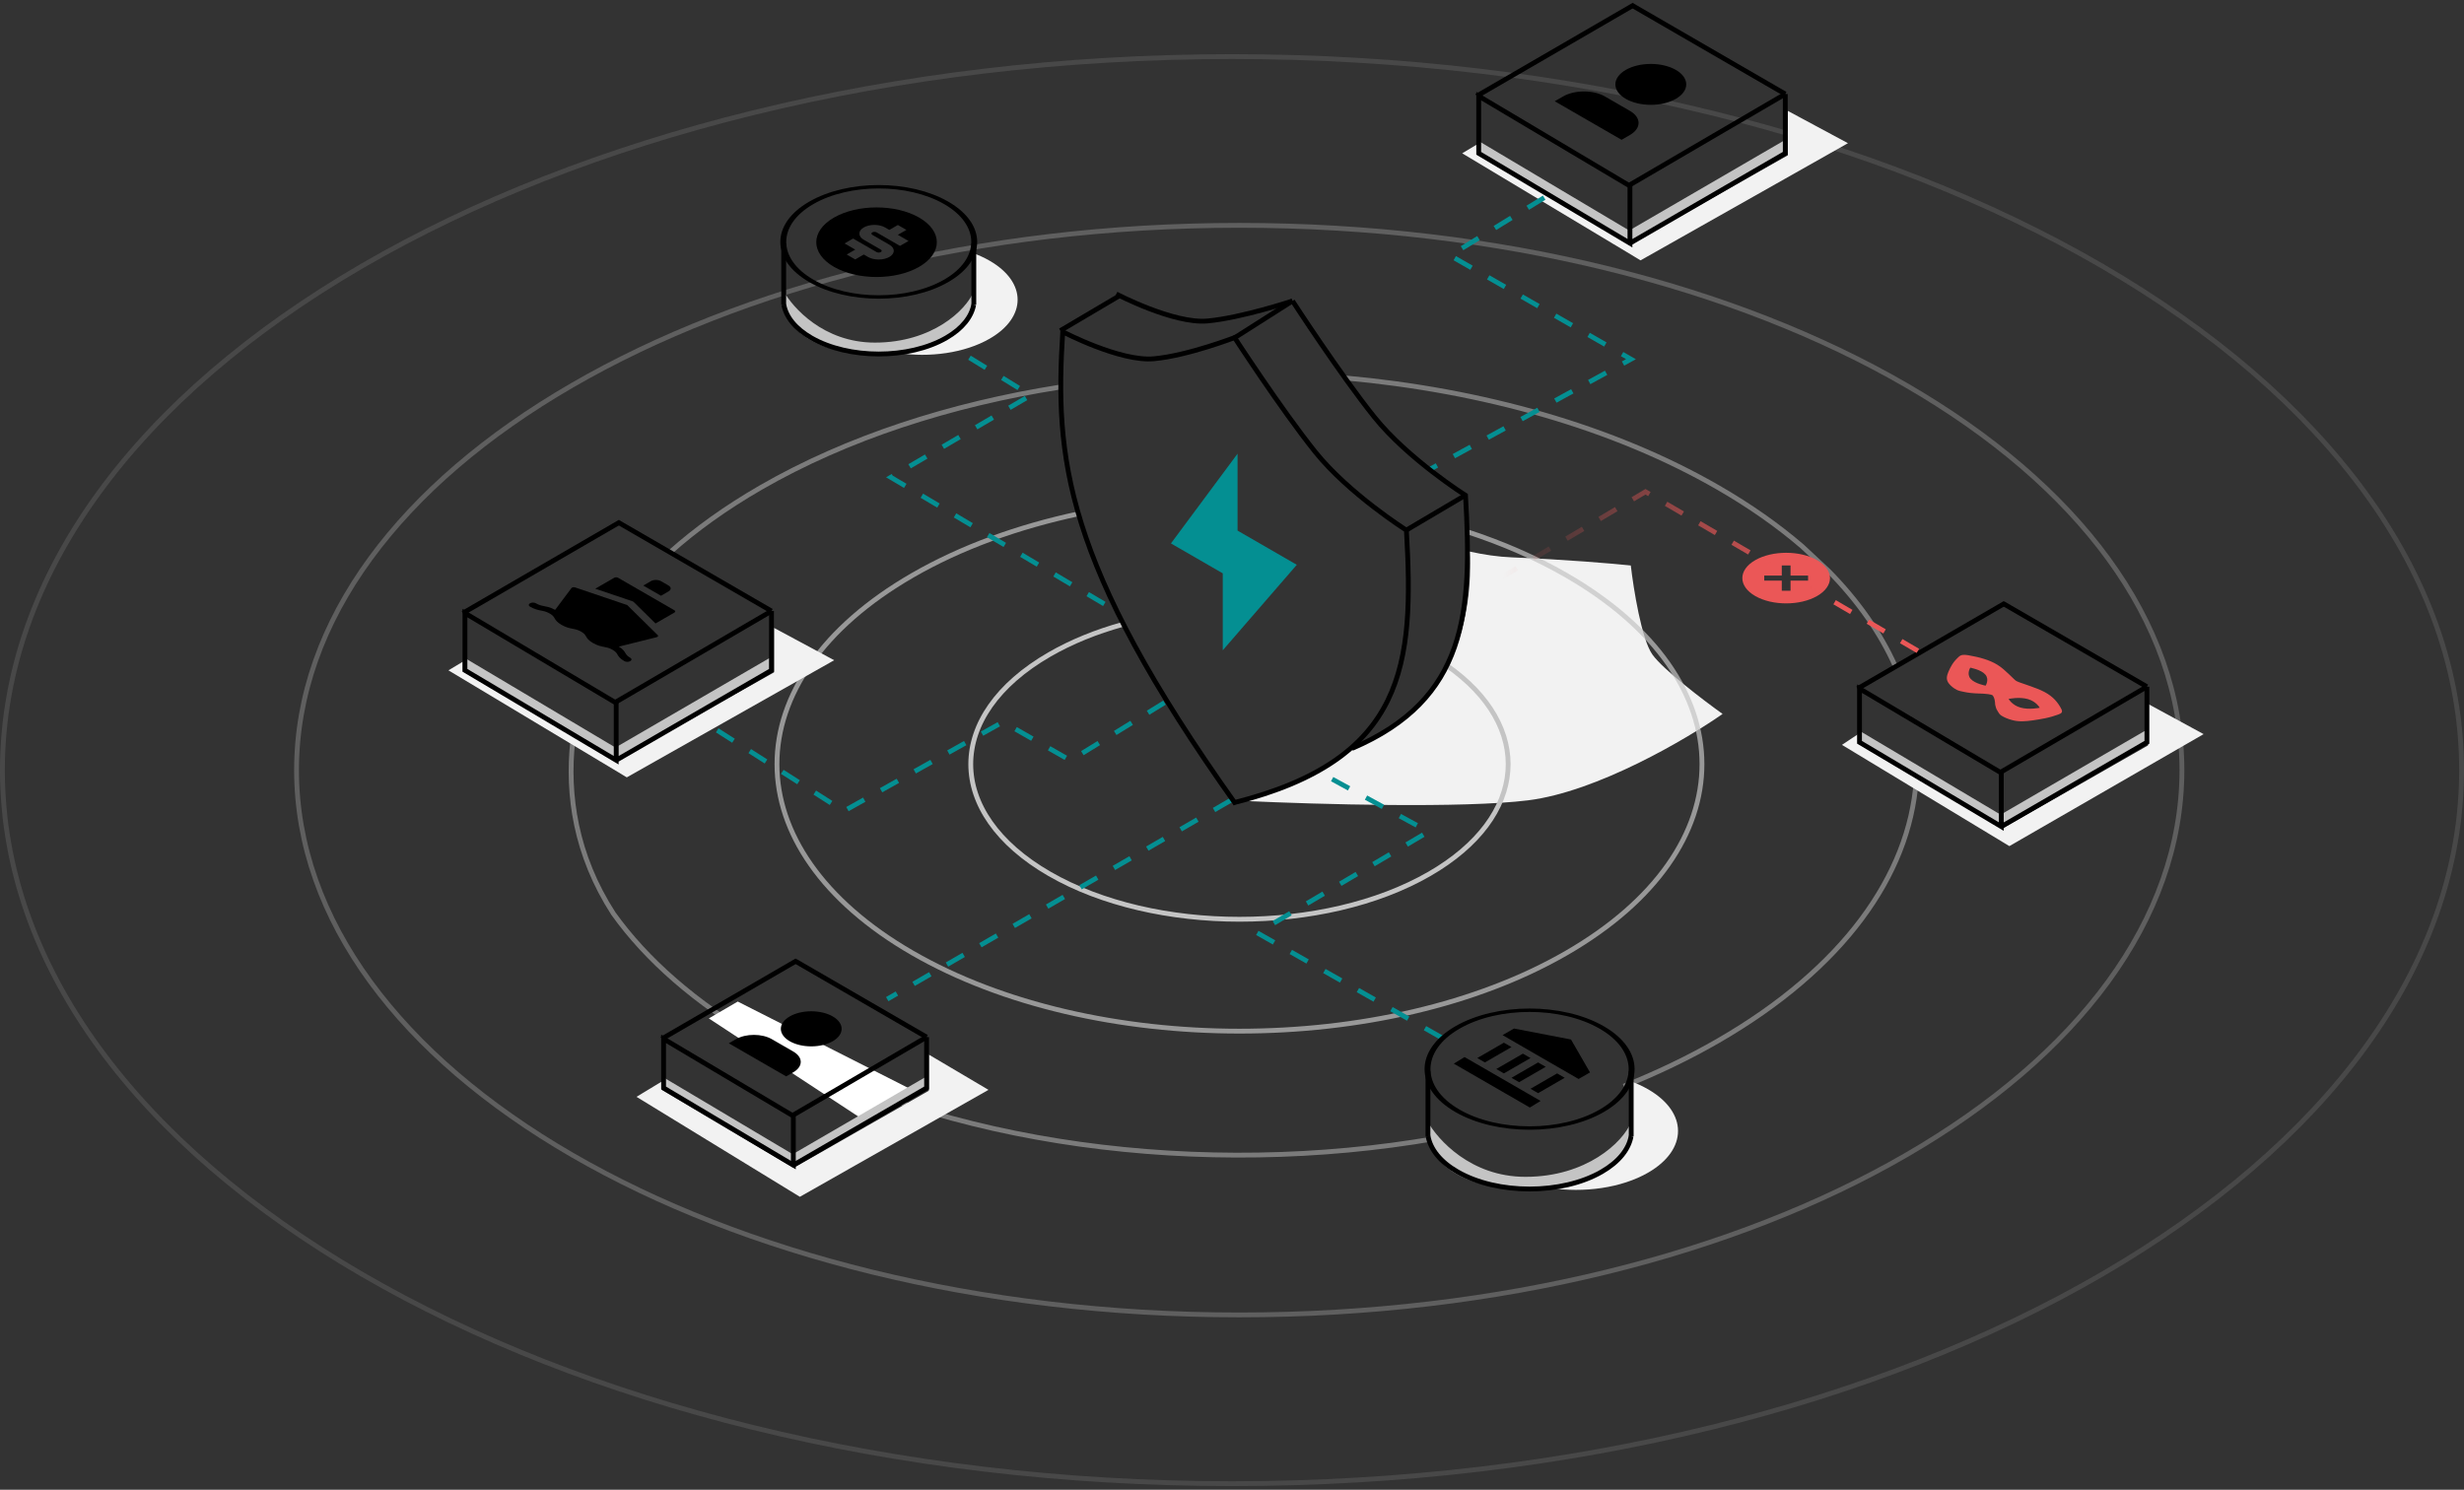 <svg width="511" height="309" viewBox="0 0 511 309" fill="none" xmlns="http://www.w3.org/2000/svg">
<rect x="0" y="0" width="511" height="309" fill="#333333" stroke="none"/>
<path fill-rule="evenodd" clip-rule="evenodd" d="M304.778 114.399C305.572 126.677 301.92 147.701 281.484 154.241C280.364 155.361 271.406 162.079 264.688 163.759C262.498 164.306 260.172 165.182 258.02 166.129C273.589 166.855 303.42 167.687 316.931 165.998C331.264 164.207 349.776 153.308 357.241 148.082C353.322 145.283 344.924 138.901 342.685 135.765C340.445 132.63 338.766 122.142 338.206 117.29C334.66 116.916 324.769 116.058 313.572 115.61C310.654 115.493 307.674 115.045 304.778 114.399Z" fill="#F2F2F2"/>
<path d="M232.882 129.5C227.374 131.03 222.212 133.114 217.645 135.75C195.883 148.315 195.883 168.686 217.645 181.25C239.408 193.815 274.691 193.815 296.454 181.25C316.96 169.411 318.144 150.64 300.004 138" stroke="#C4C4C4"/>
<path d="M223.741 106.555C211.15 109.241 199.34 113.503 189.226 119.342C151.769 140.968 151.769 176.031 189.226 197.658C226.684 219.284 287.415 219.284 324.873 197.658C362.33 176.031 362.33 140.968 324.873 119.342C318.579 115.709 311.628 112.685 304.241 110.273" stroke="#C4C4C4" stroke-opacity="0.7"/>
<path d="M219.891 80.278C197.121 83.87 175.612 90.829 157.727 101.156C150.544 105.303 144.302 109.787 139 114.52M278.989 78.392C307.317 80.965 334.543 88.553 356.373 101.156C362.951 104.954 368.741 109.035 373.741 113.331L379.241 118.461C385.352 124.669 389.93 131.243 392.975 138M297.741 236.136C249.787 244.488 195.623 237.724 157.727 215.844C144.239 208.057 134.068 199.081 127.213 189.5C119.344 177.314 117.576 164.803 118.78 153.739M336.741 225.299C343.649 222.545 350.225 219.393 356.373 215.844C382.258 200.899 395.928 181.573 397.383 162" stroke="#C4C4C4" stroke-opacity="0.5"/>
<path d="M147 211.239L153 207.739L189.5 226.239L179 232.239L147 211.239Z" fill="white"/>
<path d="M510.5 159.739C510.5 200.494 482.075 237.484 435.915 264.312C389.767 291.134 325.982 307.739 255.5 307.739C185.018 307.739 121.233 291.134 75.085 264.312C28.925 237.484 0.5 200.494 0.5 159.739C0.5 118.985 28.925 81.995 75.085 55.166C121.233 28.345 185.018 11.739 255.5 11.739C325.982 11.739 389.767 28.345 435.915 55.166C482.075 81.995 510.5 118.985 510.5 159.739Z" stroke="#C4C4C4" stroke-opacity="0.15"/>
<path d="M452.5 159.739C452.5 190.828 430.735 219.068 395.342 239.563C359.962 260.051 311.052 272.739 257 272.739C202.948 272.739 154.038 260.051 118.658 239.563C83.265 219.068 61.5 190.828 61.5 159.739C61.5 128.651 83.265 100.411 118.658 79.915C154.038 59.427 202.948 46.739 257 46.739C311.052 46.739 359.962 59.427 395.342 79.915C430.735 100.411 452.5 128.651 452.5 159.739Z" stroke="#C4C4C4" stroke-opacity="0.3"/>
<path d="M132 227.501L137.255 224.318V226.055L164.572 242.251L192.617 226.243V218.739L205 226.055L165.881 248.239L132 227.501Z" fill="#F2F2F2"/>
<path d="M164.164 231.48L192.165 215.116" stroke="black"/>
<path d="M137.255 215.48L165.256 199.239" stroke="black"/>
<path d="M137.618 223.48L164.528 239.48L164.528 241.662L137.618 225.662L137.618 223.48Z" fill="#C4C4C4"/>
<path d="M191.802 223.48L164.892 239.117L164.892 241.299L191.802 225.662L191.802 223.48Z" fill="#C4C4C4"/>
<path d="M164.528 241.662V231.48L137.618 215.48V225.662L164.528 241.662ZM164.528 241.662L192.165 225.662V215.116" stroke="black"/>
<path d="M192.165 215.116L164.892 199.326" stroke="black"/>
<g clip-path="url(#clip0_2861_5083)">
<path d="M163.04 223.263L151.151 216.399L152.637 215.541C153.623 214.972 154.959 214.652 156.352 214.652C157.746 214.652 159.082 214.972 160.068 215.541L164.526 218.115C165.511 218.684 166.065 219.455 166.065 220.26C166.065 221.064 165.511 221.836 164.526 222.405L163.04 223.263ZM163.783 215.97C163.197 215.632 162.733 215.231 162.416 214.789C162.099 214.347 161.936 213.874 161.936 213.396C161.936 212.918 162.099 212.445 162.416 212.003C162.733 211.561 163.197 211.16 163.783 210.822C164.368 210.484 165.063 210.216 165.828 210.033C166.593 209.85 167.413 209.756 168.241 209.756C169.069 209.756 169.889 209.85 170.654 210.033C171.418 210.216 172.114 210.484 172.699 210.822C173.881 211.505 174.546 212.431 174.546 213.396C174.546 214.361 173.881 215.287 172.699 215.97C171.517 216.652 169.913 217.036 168.241 217.036C166.569 217.036 164.965 216.652 163.783 215.97V215.97Z" fill="black"/>
</g>
<path d="M255.241 166L184 207.239" stroke="#048F92" stroke-dasharray="4 4"/>
<path d="M194.241 70L213.741 82L184.741 99L230.241 126" stroke="#048F92" stroke-dasharray="4 4"/>
<path d="M303.241 31.797L306.241 30V32L338.08 50.649L370.768 32.216V23L383.241 29.703L340.23 54L303.241 31.797Z" fill="#F2F2F2"/>
<path d="M93 139.037L96 137.239V139.239L127.839 157.888L160.527 139.455V130.239L173 136.942L129.989 161.239L93 139.037Z" fill="#F2F2F2"/>
<g clip-path="url(#clip1_2861_5083)">
<path d="M363.998 123.617C360.449 121.567 360.449 118.245 363.998 116.195C367.548 114.146 373.303 114.146 376.853 116.195C380.403 118.245 380.403 121.567 376.853 123.617C373.303 125.666 367.548 125.666 363.998 123.617ZM371.335 119.381L371.335 117.282L369.516 117.282L369.517 119.381L365.881 119.381L365.881 120.431L369.517 120.431L369.516 122.53L371.335 122.53L371.335 120.431L374.971 120.431L374.971 119.381L371.335 119.381Z" fill="#EB5757"/>
</g>
<path d="M337.605 38.578L370.241 19.505" stroke="black"/>
<path d="M306.241 19.929L338.877 1" stroke="black"/>
<path d="M306.665 29.253L338.029 47.902L338.029 50.446L306.665 31.797L306.665 29.253Z" fill="#C4C4C4"/>
<path d="M369.817 29.253L338.453 47.479L338.453 50.022L369.817 31.797L369.817 29.253Z" fill="#C4C4C4"/>
<path d="M338.029 50.445V38.578L306.665 19.929V31.796L338.029 50.445ZM338.029 50.445L370.241 31.796V19.505" stroke="black"/>
<path d="M370.241 19.505L338.453 1.101" stroke="black"/>
<g clip-path="url(#clip2_2861_5083)">
<path d="M336.293 29L322.437 21L324.169 20C325.317 19.337 326.875 18.965 328.499 18.965C330.123 18.965 331.681 19.337 332.829 20L338.025 23C339.174 23.663 339.819 24.562 339.819 25.5C339.819 26.438 339.174 27.337 338.025 28L336.293 29ZM337.159 20.5C336.477 20.106 335.936 19.638 335.566 19.124C335.197 18.609 335.007 18.057 335.007 17.5C335.007 16.943 335.197 16.391 335.566 15.876C335.936 15.362 336.477 14.894 337.159 14.5C337.842 14.106 338.652 13.793 339.543 13.58C340.435 13.367 341.39 13.257 342.355 13.257C343.32 13.257 344.276 13.367 345.168 13.58C346.059 13.793 346.869 14.106 347.552 14.5C348.93 15.296 349.704 16.375 349.704 17.5C349.704 18.625 348.93 19.704 347.552 20.5C346.174 21.296 344.304 21.743 342.355 21.743C340.407 21.743 338.537 21.296 337.159 20.5V20.5Z" fill="black"/>
</g>
<path d="M127.364 145.817L160 126.744" stroke="black"/>
<path d="M96 127.168L128.636 108.239" stroke="black"/>
<path d="M96.424 136.493L127.788 155.142L127.788 157.685L96.424 139.036L96.424 136.493Z" fill="#C4C4C4"/>
<path d="M159.576 136.493L128.212 154.718L128.212 157.261L159.576 139.036L159.576 136.493Z" fill="#C4C4C4"/>
<path d="M127.788 157.685V145.817L96.424 127.168V139.036L127.788 157.685ZM127.788 157.685L160 139.036V126.744" stroke="black"/>
<path d="M160 126.744L128.212 108.341" stroke="black"/>
<path d="M382 154.5L385.275 152.319V154.19L415.226 171.865L445.462 154.622V146L457 152.27L416.715 175.5L382 154.5Z" fill="#F2F2F2"/>
<path d="M414.646 160.319L445.242 142.438" stroke="black"/>
<path d="M385.241 142.836L415.837 125.09" stroke="black"/>
<path d="M385.639 151.578L415.043 169.061L415.043 171.445L385.639 153.962L385.639 151.578Z" fill="#C4C4C4"/>
<path d="M444.844 151.578L415.44 168.664L415.44 171.048L444.844 153.962L444.844 151.578Z" fill="#C4C4C4"/>
<path d="M415.043 171.445V160.319L385.639 142.836V153.962L415.043 171.445ZM415.043 171.445L445.241 153.962V142.438" stroke="black"/>
<path d="M445.241 142.439L415.439 125.186" stroke="black"/>
<path d="M320.241 41L300.741 53L338.241 74.5L296.241 97.5" stroke="#048F92" stroke-dasharray="4 4"/>
<path d="M241.5 145.739L222 157.739L208 149.739L175 168.239L146 149.739" stroke="#048F92" stroke-dasharray="4 4"/>
<path d="M299 215.239L260.741 193.5L296.241 172.5L274.241 160.5" stroke="#048F92" stroke-dasharray="4 4"/>
<path d="M397.741 135L375.241 121.858M304.241 124L341.241 102L366.923 117" stroke="url(#paint0_linear_2861_5083)" stroke-dasharray="4 4"/>
<path d="M219.898 68.581L232.215 61.303" stroke="black"/>
<path d="M255.729 70.26L268.046 62.422" stroke="black"/>
<path d="M291.561 110.011L303.878 102.733" stroke="black"/>
<path d="M256.275 69.934C256.275 69.934 246.4 73.764 239.305 74.413C232.301 75.055 220.396 68.815 220.396 68.815C218.779 94.755 220.396 116.403 256.275 166.791" stroke="black"/>
<path d="M268.046 62.423C268.046 62.423 257.504 65.926 250.409 66.576C243.405 67.217 231.5 60.977 231.5 60.977" stroke="black"/>
<path d="M255.79 69.655C255.79 69.655 265.665 84.887 272.76 93.729C279.764 102.457 291.669 109.965 291.669 109.965C293.286 137.772 291.669 157.554 255.79 166.512" stroke="black"/>
<path d="M268.047 62.423C268.047 62.423 277.922 77.655 285.017 86.497C292.021 95.225 303.926 102.733 303.926 102.733C305.333 126.927 304.292 145.046 280.364 155.246" stroke="black"/>
<g clip-path="url(#clip3_2861_5083)">
<path d="M256.654 110.058L268.937 117.149L253.584 134.879L253.584 118.922L242.836 112.717L256.654 94.102L256.654 110.058Z" fill="#048F92"/>
</g>
<path fill-rule="evenodd" clip-rule="evenodd" d="M186.146 73.214C191.415 72.354 199.346 69.659 201.741 63.5V52.472C202.984 52.921 204.16 53.458 205.241 54.083C212.973 58.547 212.973 65.785 205.241 70.249C200.068 73.236 192.743 74.224 186.146 73.214Z" fill="#F2F2F2"/>
<path d="M162.521 60.417V63.177C162.784 66.594 166.938 73.428 181.447 73.428C195.957 73.428 201.162 66.594 201.95 63.177V60.417C200.373 64.36 193.276 71.063 181.447 71.063C170.723 71.063 164.361 63.703 162.521 60.417Z" fill="#C4C4C4"/>
<path d="M162.548 63.177C162.999 65.697 164.897 68.147 168.241 70.077C175.973 74.541 188.509 74.541 196.241 70.077C199.585 68.147 201.483 65.697 201.935 63.177" stroke="black"/>
<circle r="16.166" transform="matrix(0.866 0.5 -0.866 0.5 182.241 50.166)" stroke="black"/>
<g clip-path="url(#clip4_2861_5083)">
<path d="M172.945 55.343C168.063 52.524 168.063 47.954 172.945 45.135C177.828 42.317 185.743 42.317 190.625 45.135C195.507 47.954 195.507 52.524 190.625 55.343C185.743 58.161 177.828 58.161 172.945 55.343ZM176.923 49.473L175.155 50.494L177.365 51.77L175.597 52.791L177.365 53.812L179.133 52.791L180.017 53.301C180.603 53.639 181.398 53.83 182.227 53.83C183.056 53.83 183.851 53.639 184.437 53.301C185.023 52.963 185.352 52.504 185.352 52.025C185.352 51.547 185.023 51.088 184.437 50.749L180.901 48.708C180.784 48.64 180.718 48.548 180.718 48.453C180.718 48.357 180.784 48.265 180.901 48.197C181.018 48.13 181.177 48.092 181.343 48.092C181.509 48.092 181.668 48.13 181.785 48.197L186.647 51.005L188.415 49.984L186.205 48.708L187.973 47.687L186.205 46.666L184.437 47.687L183.553 47.177C182.967 46.838 182.172 46.648 181.343 46.648C180.514 46.648 179.719 46.838 179.133 47.177C178.547 47.515 178.218 47.974 178.218 48.453C178.218 48.931 178.547 49.39 179.133 49.729L182.669 51.77C182.786 51.838 182.852 51.929 182.852 52.025C182.852 52.121 182.786 52.213 182.669 52.28C182.552 52.348 182.393 52.386 182.227 52.386C182.061 52.386 181.902 52.348 181.785 52.28L176.923 49.473Z" fill="black"/>
</g>
<path d="M162.526 50.56V63.177" stroke="black"/>
<path d="M201.956 50.56V63.177" stroke="black"/>
<path fill-rule="evenodd" clip-rule="evenodd" d="M321.388 246.396C327.02 245.477 335.499 242.596 338.059 236.012V224.223C339.388 224.703 340.645 225.278 341.801 225.945C350.066 230.717 350.066 238.454 341.801 243.226C336.27 246.42 328.44 247.476 321.388 246.396Z" fill="#F2F2F2"/>
<path d="M296.133 232.717V235.667C296.414 239.32 300.854 246.626 316.365 246.626C331.876 246.626 337.44 239.32 338.283 235.667V232.717C336.597 236.932 329.01 244.097 316.365 244.097C304.9 244.097 298.1 236.229 296.133 232.717Z" fill="#C4C4C4"/>
<path d="M296.162 235.667C296.644 238.361 298.673 240.979 302.248 243.043C310.513 247.816 323.914 247.816 332.18 243.043C335.755 240.979 337.784 238.361 338.266 235.667" stroke="black"/>
<circle r="17.281" transform="matrix(0.866 0.5 -0.866 0.5 317.214 221.758)" stroke="black"/>
<path d="M296.139 222.18V235.668" stroke="black"/>
<path d="M338.288 222.18V235.668" stroke="black"/>
<g clip-path="url(#clip5_2861_5083)">
<path d="M303.73 219.253L319.497 228.355L317.267 229.721L301.5 220.618L303.73 219.253ZM311.887 216.271L313.463 217.182L307.945 220.368L306.368 219.457L311.887 216.271ZM315.828 218.547L317.405 219.457L311.887 222.643L310.31 221.733L315.828 218.547ZM318.982 220.368L320.558 221.278L315.04 224.464L313.463 223.554L318.982 220.368ZM322.923 222.643L324.5 223.554L318.982 226.74L317.405 225.829L322.923 222.643ZM313.978 213.336L325.803 215.611L329.745 222.439L327.38 223.804L311.613 214.701L313.978 213.336Z" fill="black"/>
</g>
<g clip-path="url(#clip6_2861_5083)">
<path d="M427.483 147.041C426.81 145.728 425.821 144.512 424.055 143.558C423.044 143.012 421.859 142.601 420.686 142.185C420.038 141.954 419.388 141.725 418.731 141.503C418.531 141.436 418.356 141.356 418.196 141.27C418.047 141.178 417.909 141.077 417.792 140.961C417.408 140.582 417.011 140.206 416.612 139.832C415.89 139.155 415.179 138.471 414.233 137.887C412.581 136.867 410.474 136.297 408.201 135.908C407.166 135.731 406.669 135.817 406.213 136.238C405.672 136.74 405.192 137.268 404.854 137.824C404.554 138.318 404.29 138.822 404.077 139.336C403.733 140.168 403.52 140.976 404.184 141.789C404.587 142.283 405.103 142.726 405.809 143.087C406.202 143.288 406.696 143.39 407.191 143.487C407.683 143.582 408.17 143.689 408.686 143.733C409.198 143.776 409.714 143.838 410.229 143.836C410.229 143.836 412.309 143.852 413.174 144.169C413.724 144.669 413.752 145.87 413.752 145.87C413.748 146.167 413.856 146.465 413.93 146.761C414.005 147.059 414.192 147.34 414.357 147.624C414.523 147.909 414.701 148.195 415.049 148.422C415.675 148.829 416.442 149.127 417.297 149.36C418.705 149.743 420.105 149.62 421.546 149.421C422.437 149.299 423.309 149.146 424.164 148.973C425.127 148.778 426.042 148.501 426.911 148.188C427.641 147.925 427.789 147.638 427.483 147.041ZM408.673 140.788C407.795 139.759 408.614 138.489 408.614 138.489C408.614 138.489 410.856 138.889 411.734 139.918C412.611 140.947 411.792 142.216 411.792 142.216C411.792 142.216 409.551 141.817 408.673 140.788ZM419.031 146.768C417.249 146.261 416.557 144.967 416.557 144.967C416.557 144.967 418.756 144.494 420.539 145.001C422.321 145.508 423.012 146.802 423.012 146.802C423.012 146.802 420.814 147.275 419.031 146.768Z" fill="#EB5757"/>
</g>
<g clip-path="url(#clip7_2861_5083)">
<path d="M138.651 122.663C139.231 122.328 139.231 121.783 138.651 121.449L137.082 120.543C136.503 120.209 135.56 120.209 134.98 120.543L133.409 121.451L137.079 123.57L138.651 122.663Z" fill="black"/>
<path d="M131.444 124.882L135.945 129.319L139.875 127.05C140.094 126.923 140.094 126.717 139.875 126.59L128.178 119.837C127.958 119.71 127.6 119.71 127.381 119.837L123.451 122.105L131.137 124.704C131.264 124.747 131.37 124.808 131.444 124.882V124.882Z" fill="black"/>
<path d="M130.704 136.428C130.032 136.04 129.88 135.778 129.687 135.446C129.596 135.29 129.501 135.126 129.355 134.948C129.152 134.702 128.851 134.43 128.33 134.121L136.172 132.168C136.354 132.119 136.426 132.032 136.452 131.985C136.479 131.936 136.508 131.841 136.405 131.739L130.072 125.496L119.259 121.84C119.083 121.78 118.917 121.797 118.834 121.812C118.751 121.828 118.6 121.869 118.517 121.975L115.129 126.499C114.592 126.199 114.122 126.025 113.695 125.909C113.389 125.825 113.107 125.77 112.838 125.719C112.263 125.607 111.809 125.519 111.137 125.131C110.801 124.937 110.256 124.937 109.919 125.131C109.583 125.325 109.583 125.64 109.919 125.834C110.878 126.388 111.629 126.533 112.291 126.661C112.549 126.711 112.783 126.757 113.023 126.827C113.318 126.912 113.622 127.035 113.992 127.249C114.077 127.297 114.153 127.344 114.222 127.389C114.703 127.704 114.841 127.941 115.009 128.231C115.232 128.613 115.483 129.047 116.442 129.6C117.4 130.154 118.151 130.299 118.814 130.427C119.388 130.538 119.843 130.626 120.515 131.014C121.187 131.402 121.339 131.664 121.532 131.996C121.754 132.379 122.005 132.812 122.964 133.366C123.922 133.919 124.673 134.064 125.336 134.193C125.84 134.29 126.251 134.37 126.798 134.65C126.875 134.689 126.954 134.732 127.037 134.78C127.403 134.991 127.615 135.165 127.763 135.334C127.886 135.474 127.966 135.611 128.054 135.762C128.276 136.144 128.528 136.578 129.486 137.131C129.822 137.325 130.368 137.326 130.704 137.131C131.04 136.937 131.04 136.622 130.704 136.428Z" fill="black"/>
</g>
<defs>
<linearGradient id="paint0_linear_2861_5083" x1="378" y1="126.739" x2="311.5" y2="122.739" gradientUnits="userSpaceOnUse">
<stop stop-color="#EB5757"/>
<stop offset="1" stop-color="#EB5757" stop-opacity="0"/>
</linearGradient>
<clipPath id="clip0_2861_5083">
<rect width="20.591" height="20.591" fill="white" transform="matrix(0.866 0.5 -0.866 0.5 164.525 205.245)"/>
</clipPath>
<clipPath id="clip1_2861_5083">
<rect width="17.812" height="17.812" fill="white" transform="matrix(0.866 0.5 -0.866 0.5 370.426 111)"/>
</clipPath>
<clipPath id="clip2_2861_5083">
<rect width="24" height="24" fill="white" transform="matrix(0.866 0.5 -0.866 0.5 338.025 8)"/>
</clipPath>
<clipPath id="clip3_2861_5083">
<rect width="42.55" height="42.55" fill="white" transform="matrix(0.866 0.5 -2.20305e-08 1 236.694 82.578)"/>
</clipPath>
<clipPath id="clip4_2861_5083">
<rect width="24.497" height="24.497" fill="white" transform="matrix(0.866 0.5 -0.866 0.5 181.785 37.99)"/>
</clipPath>
<clipPath id="clip5_2861_5083">
<rect width="21.847" height="21.847" fill="white" transform="matrix(0.866 0.5 -0.866 0.5 317.92 209.239)"/>
</clipPath>
<clipPath id="clip6_2861_5083">
<rect width="24" height="24" fill="white" transform="matrix(0.866 0.5 -0.866 0.5 414.785 131.239)"/>
</clipPath>
<clipPath id="clip7_2861_5083">
<rect width="24" height="24" fill="white" transform="matrix(0.866 0.5 -0.866 0.5 128.785 114.239)"/>
</clipPath>
</defs>
</svg>
